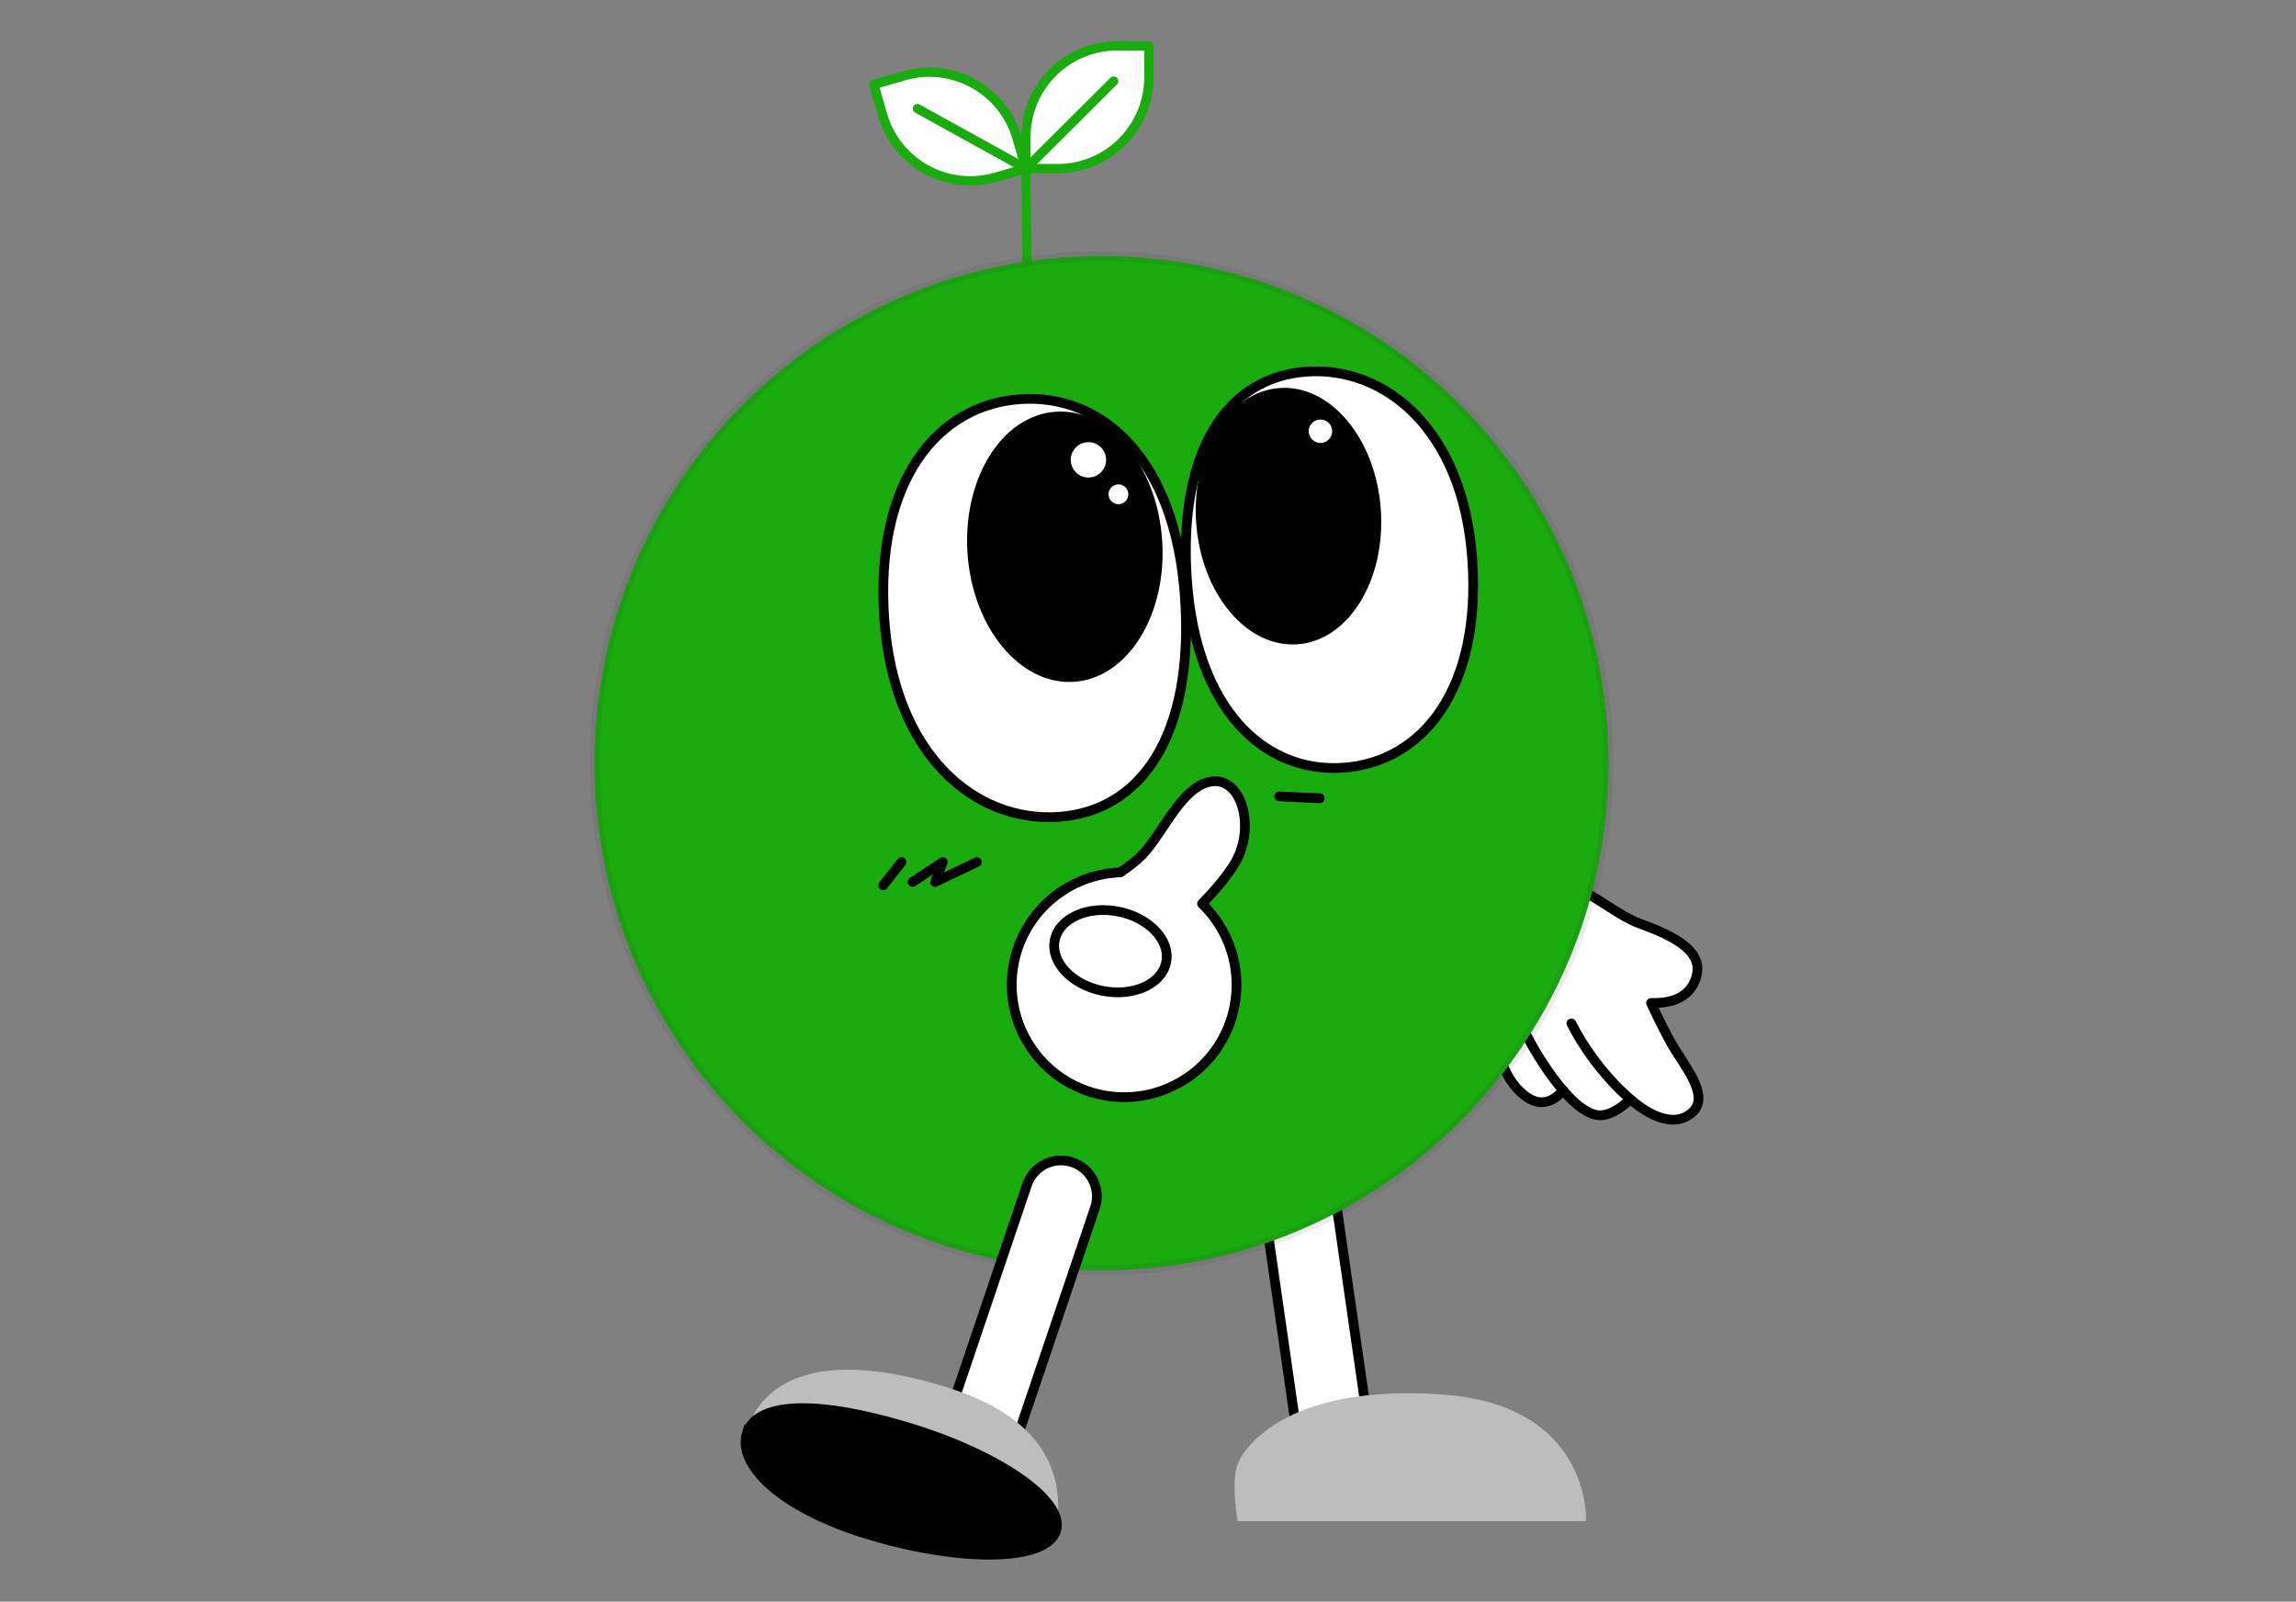 <svg width="390" height="272" viewBox="0 0 390 272" fill="none" xmlns="http://www.w3.org/2000/svg">
<rect x="0" y="0" width="390" height="272" fill="#808080" stroke="none"/>
<path d="M179.619 28.64L174.25 28.627L174.263 23.258C174.267 21.223 174.673 19.211 175.456 17.331C176.239 15.454 177.382 13.746 178.826 12.312C180.266 10.879 181.978 9.739 183.858 8.966C185.738 8.193 187.753 7.796 189.788 7.799L195.157 7.813L195.144 13.181C195.134 17.291 193.492 21.226 190.581 24.124C187.67 27.021 183.725 28.647 179.615 28.637L179.619 28.64Z" fill="white"/>
<path d="M181.948 29.268C181.175 29.377 180.399 29.43 179.619 29.427L174.25 29.413C174.039 29.413 173.84 29.328 173.692 29.179C173.543 29.03 173.46 28.829 173.46 28.617L173.474 23.248C173.477 21.111 173.903 18.993 174.726 17.021C175.548 15.048 176.751 13.254 178.268 11.744C179.784 10.235 181.581 9.042 183.557 8.226C185.536 7.413 187.654 6.997 189.791 7L195.16 7.013C195.266 7.013 195.368 7.033 195.464 7.073C195.56 7.112 195.646 7.172 195.722 7.245C195.795 7.317 195.854 7.406 195.894 7.502C195.933 7.598 195.953 7.7 195.953 7.806L195.94 13.175C195.93 17.09 194.509 20.87 191.942 23.827C189.372 26.78 185.827 28.71 181.948 29.261V29.268ZM175.046 27.834L179.622 27.844C187.73 27.864 194.338 21.283 194.354 13.178L194.364 8.599L189.788 8.586C187.859 8.579 185.946 8.956 184.158 9.689C182.371 10.423 180.749 11.503 179.381 12.864C178.013 14.226 176.926 15.845 176.183 17.625C175.439 19.406 175.056 21.319 175.05 23.248L175.043 27.828L175.046 27.834Z" fill="#1AAB0E"/>
<path d="M174.363 29.407C174.197 29.43 174.029 29.4 173.883 29.324C173.738 29.248 173.616 29.126 173.543 28.977C173.47 28.829 173.444 28.66 173.47 28.495C173.497 28.33 173.576 28.178 173.692 28.062L188.605 13.215C188.678 13.142 188.767 13.082 188.863 13.043C188.959 13.003 189.061 12.983 189.167 12.983C189.27 12.983 189.375 13.003 189.471 13.046C189.567 13.086 189.653 13.145 189.729 13.218C189.801 13.291 189.861 13.38 189.901 13.476C189.94 13.572 189.96 13.674 189.96 13.78C189.96 13.882 189.94 13.988 189.901 14.084C189.861 14.179 189.801 14.265 189.729 14.341L174.815 29.189C174.693 29.311 174.538 29.387 174.369 29.413L174.363 29.407Z" fill="#1AAB0E"/>
<path d="M148.43 14.358L153.591 12.871C157.539 11.734 161.778 12.21 165.372 14.199C168.967 16.188 171.627 19.522 172.766 23.47L174.253 28.63L169.093 30.117C165.144 31.254 160.906 30.778 157.311 28.789C153.716 26.8 151.057 23.466 149.917 19.518L148.43 14.358Z" fill="white"/>
<path d="M167.028 31.356C163.149 31.891 159.208 31.009 155.927 28.875C152.646 26.741 150.241 23.496 149.158 19.733L147.671 14.576C147.641 14.477 147.635 14.371 147.644 14.268C147.654 14.166 147.687 14.064 147.737 13.975C147.786 13.882 147.856 13.803 147.935 13.737C148.018 13.671 148.11 13.624 148.209 13.595L153.37 12.108C155.425 11.516 157.576 11.335 159.7 11.573C161.825 11.81 163.883 12.468 165.753 13.502C167.626 14.536 169.275 15.93 170.606 17.602C171.941 19.274 172.932 21.193 173.524 23.248L175.01 28.406C175.07 28.607 175.043 28.825 174.941 29.007C174.839 29.192 174.67 29.328 174.468 29.384L169.308 30.87C168.558 31.085 167.795 31.247 167.025 31.356H167.028ZM149.412 14.893L150.681 19.29C152.924 27.078 161.088 31.587 168.875 29.344L173.272 28.079L172.004 23.681C169.757 15.894 161.597 11.381 153.809 13.628L149.412 14.893Z" fill="#1AAB0E"/>
<path d="M174.363 29.407C174.194 29.43 174.019 29.397 173.87 29.314L155.451 19.135C155.359 19.085 155.28 19.016 155.217 18.937C155.151 18.854 155.104 18.762 155.075 18.663C155.015 18.461 155.042 18.243 155.144 18.061C155.247 17.876 155.415 17.741 155.617 17.685C155.818 17.625 156.036 17.652 156.218 17.754L174.637 27.933C174.782 28.012 174.898 28.138 174.971 28.287C175.043 28.435 175.063 28.607 175.033 28.769C175.004 28.931 174.921 29.083 174.802 29.199C174.683 29.314 174.528 29.387 174.363 29.41V29.407Z" fill="#1AAB0E"/>
<path d="M174.749 68.934C174.538 68.934 174.336 68.835 174.184 68.65C174.032 68.465 173.946 68.217 173.943 67.953L173.451 27.94C173.451 27.679 173.527 27.424 173.675 27.239C173.821 27.051 174.022 26.945 174.23 26.942C174.439 26.939 174.643 27.041 174.795 27.226C174.947 27.411 175.033 27.659 175.037 27.923L175.529 67.936C175.529 68.197 175.453 68.452 175.304 68.64C175.159 68.828 174.957 68.934 174.749 68.937V68.934Z" fill="#1AAB0E"/>
<path d="M284.715 178.553C283.38 176.452 281.722 173.082 280.436 170.33C283.132 170.416 286.258 169.834 287.669 167.069C290.404 161.71 284.223 158.921 278.371 156.787C272.52 154.653 263.825 145.085 254.418 149.023C249.988 150.992 244.411 158.264 249.717 167.944C255.023 177.625 254.418 182.382 258.905 185.99C261.935 188.428 264.304 186.624 265.519 185.194C267.683 187.758 269.775 189.188 271.38 189.38C273.274 189.608 275.299 188.23 276.938 186.68C280.43 189.717 283.843 190.883 286.248 189.707C290.949 187.411 287.285 182.597 284.718 178.55L284.715 178.553Z" fill="white" stroke="black" stroke-width="1.652" stroke-linecap="round" stroke-linejoin="round"/>
<path d="M276.934 186.684C276.934 186.684 271.016 181.877 266.913 173.799L276.934 186.684Z" fill="white"/>
<path d="M276.934 186.684C276.934 186.684 271.016 181.877 266.913 173.799" stroke="black" stroke-width="1.652" stroke-linecap="round" stroke-linejoin="round"/>
<path d="M265.516 185.197C265.516 185.197 260.967 180.073 257.726 172.484L265.516 185.197Z" fill="white"/>
<path d="M265.516 185.197C265.516 185.197 260.967 180.073 257.726 172.484" stroke="black" stroke-width="1.652" stroke-linecap="round" stroke-linejoin="round"/>
<path d="M219.728 196.82C216.394 197.299 214.082 200.392 214.564 203.725L220.29 243.461L232.359 241.723L226.633 201.987C226.154 198.654 223.062 196.341 219.728 196.823V196.82Z" fill="white" stroke="black" stroke-width="1.652" stroke-linecap="round" stroke-linejoin="round"/>
<path d="M187.102 215.741C234.669 215.741 273.23 177.18 273.23 129.613C273.23 82.045 234.669 43.484 187.102 43.484C139.535 43.484 100.974 82.045 100.974 129.613C100.974 177.18 139.535 215.741 187.102 215.741Z" fill="#1AAB0E" stroke="url(#paint0_radial_554_3981)" stroke-width="1.652" stroke-linecap="round" stroke-linejoin="round"/>
<path d="M201.61 98.411C203.126 120.501 214.769 131.301 228.156 130.379C241.543 129.458 251.604 117.171 250.087 95.084C248.571 72.998 235.345 62.194 221.958 63.116C208.571 64.035 200.093 76.325 201.606 98.411H201.61Z" fill="white" stroke="black" stroke-width="1.652" stroke-linecap="round" stroke-linejoin="round"/>
<path d="M220.36 109.422C229.023 108.827 235.377 98.6 234.551 86.58C233.725 74.56 226.033 65.298 217.37 65.894C208.706 66.489 202.353 76.715 203.179 88.735C204.005 100.755 211.697 110.017 220.36 109.422Z" fill="black"/>
<path d="M224.291 75.225C225.391 75.225 226.283 74.333 226.283 73.233C226.283 72.132 225.391 71.24 224.291 71.24C223.19 71.24 222.298 72.132 222.298 73.233C222.298 74.333 223.19 75.225 224.291 75.225Z" fill="white"/>
<path d="M201.276 101.477C202.872 124.753 193.908 137.757 179.804 138.725C165.696 139.693 151.791 128.258 150.195 104.983C148.599 81.707 159.198 68.759 173.305 67.791C187.413 66.823 199.68 78.201 201.279 101.477H201.276Z" fill="white" stroke="black" stroke-width="1.652" stroke-linecap="round" stroke-linejoin="round"/>
<path d="M182.449 115.79C191.578 115.163 198.274 104.387 197.403 91.72C196.533 79.054 188.427 69.295 179.298 69.922C170.169 70.549 163.473 81.325 164.344 93.992C165.214 106.658 173.32 116.417 182.449 115.79Z" fill="black"/>
<path d="M184.882 81.096C186.541 81.096 187.885 79.751 187.885 78.092C187.885 76.434 186.541 75.089 184.882 75.089C183.223 75.089 181.879 76.434 181.879 78.092C181.879 79.751 183.223 81.096 184.882 81.096Z" fill="white"/>
<path d="M189.98 85.625C190.909 85.625 191.662 84.872 191.662 83.944C191.662 83.015 190.909 82.262 189.98 82.262C189.051 82.262 188.298 83.015 188.298 83.944C188.298 84.872 189.051 85.625 189.98 85.625Z" fill="white"/>
<path d="M217.29 135.243L224.178 135.573" stroke="black" stroke-width="1.652" stroke-linecap="round" stroke-linejoin="round"/>
<path d="M204.18 153.473C206.007 151.61 207.953 149.39 209.469 147.071C213.46 140.968 211.062 132.068 205.901 132.702C200.737 133.336 197.582 141.546 193.967 145.23C193.022 146.192 191.717 147.196 190.3 148.157C181.614 148.445 173.959 154.673 172.215 163.563C170.186 173.911 176.929 183.942 187.277 185.97C197.625 187.999 207.655 181.256 209.684 170.908C210.979 164.3 208.693 157.821 204.176 153.473H204.18Z" fill="white" stroke="black" stroke-width="1.652" stroke-linecap="round" stroke-linejoin="round"/>
<path d="M198.09 163.396C198.82 159.676 195.172 155.828 189.944 154.804C184.715 153.779 179.885 155.964 179.156 159.685C178.427 163.406 182.074 167.253 187.303 168.278C192.531 169.303 197.361 167.117 198.09 163.396Z" fill="white" stroke="black" stroke-width="1.652" stroke-linecap="round" stroke-linejoin="round"/>
<path d="M182.173 197.392C178.985 196.311 175.522 198.023 174.442 201.214L161.573 239.242L173.124 243.15L185.992 205.123C187.072 201.934 185.361 198.472 182.17 197.392H182.173Z" fill="white" stroke="black" stroke-width="1.652" stroke-linecap="round" stroke-linejoin="round"/>
<path d="M153.142 146.4L150.033 150.338" stroke="black" stroke-width="1.652" stroke-linecap="round" stroke-linejoin="round"/>
<path d="M155.002 149.789L160.143 146.4L158.831 149.789L165.938 146.4" stroke="black" stroke-width="1.652" stroke-linecap="round" stroke-linejoin="round"/>
<path d="M159.158 235.099C167.246 237.451 182.209 243.015 179.408 259.917L126.84 243.494C126.84 243.494 129.083 226.347 159.158 235.099Z" fill="#BDBDBD"/>
<path d="M126.84 243.493C128.35 238.366 137.772 237.556 153.558 242.208C169.344 246.86 180.918 254.789 179.404 259.917C177.891 265.044 163.87 265.431 148.084 260.776C132.298 256.121 125.327 248.618 126.837 243.49L126.84 243.493Z" fill="black" stroke="black" stroke-width="1.652" stroke-miterlimit="10"/>
<path d="M210.233 258.338H269.402C269.402 258.338 270.439 238.488 244.685 236.793C218.928 235.098 211.439 245.542 210.233 248.604C209.027 251.667 210.233 258.338 210.233 258.338Z" fill="#BDBDBD"/>
<defs>
<radialGradient id="paint0_radial_554_3981" cx="0" cy="0" r="1" gradientUnits="userSpaceOnUse" gradientTransform="translate(187.102 129.613) rotate(88.86) scale(95.406)">
<stop stop-color="#313333"/>
<stop offset="1" stop-color="#313333" stop-opacity="0"/>
</radialGradient>
</defs>
</svg>
